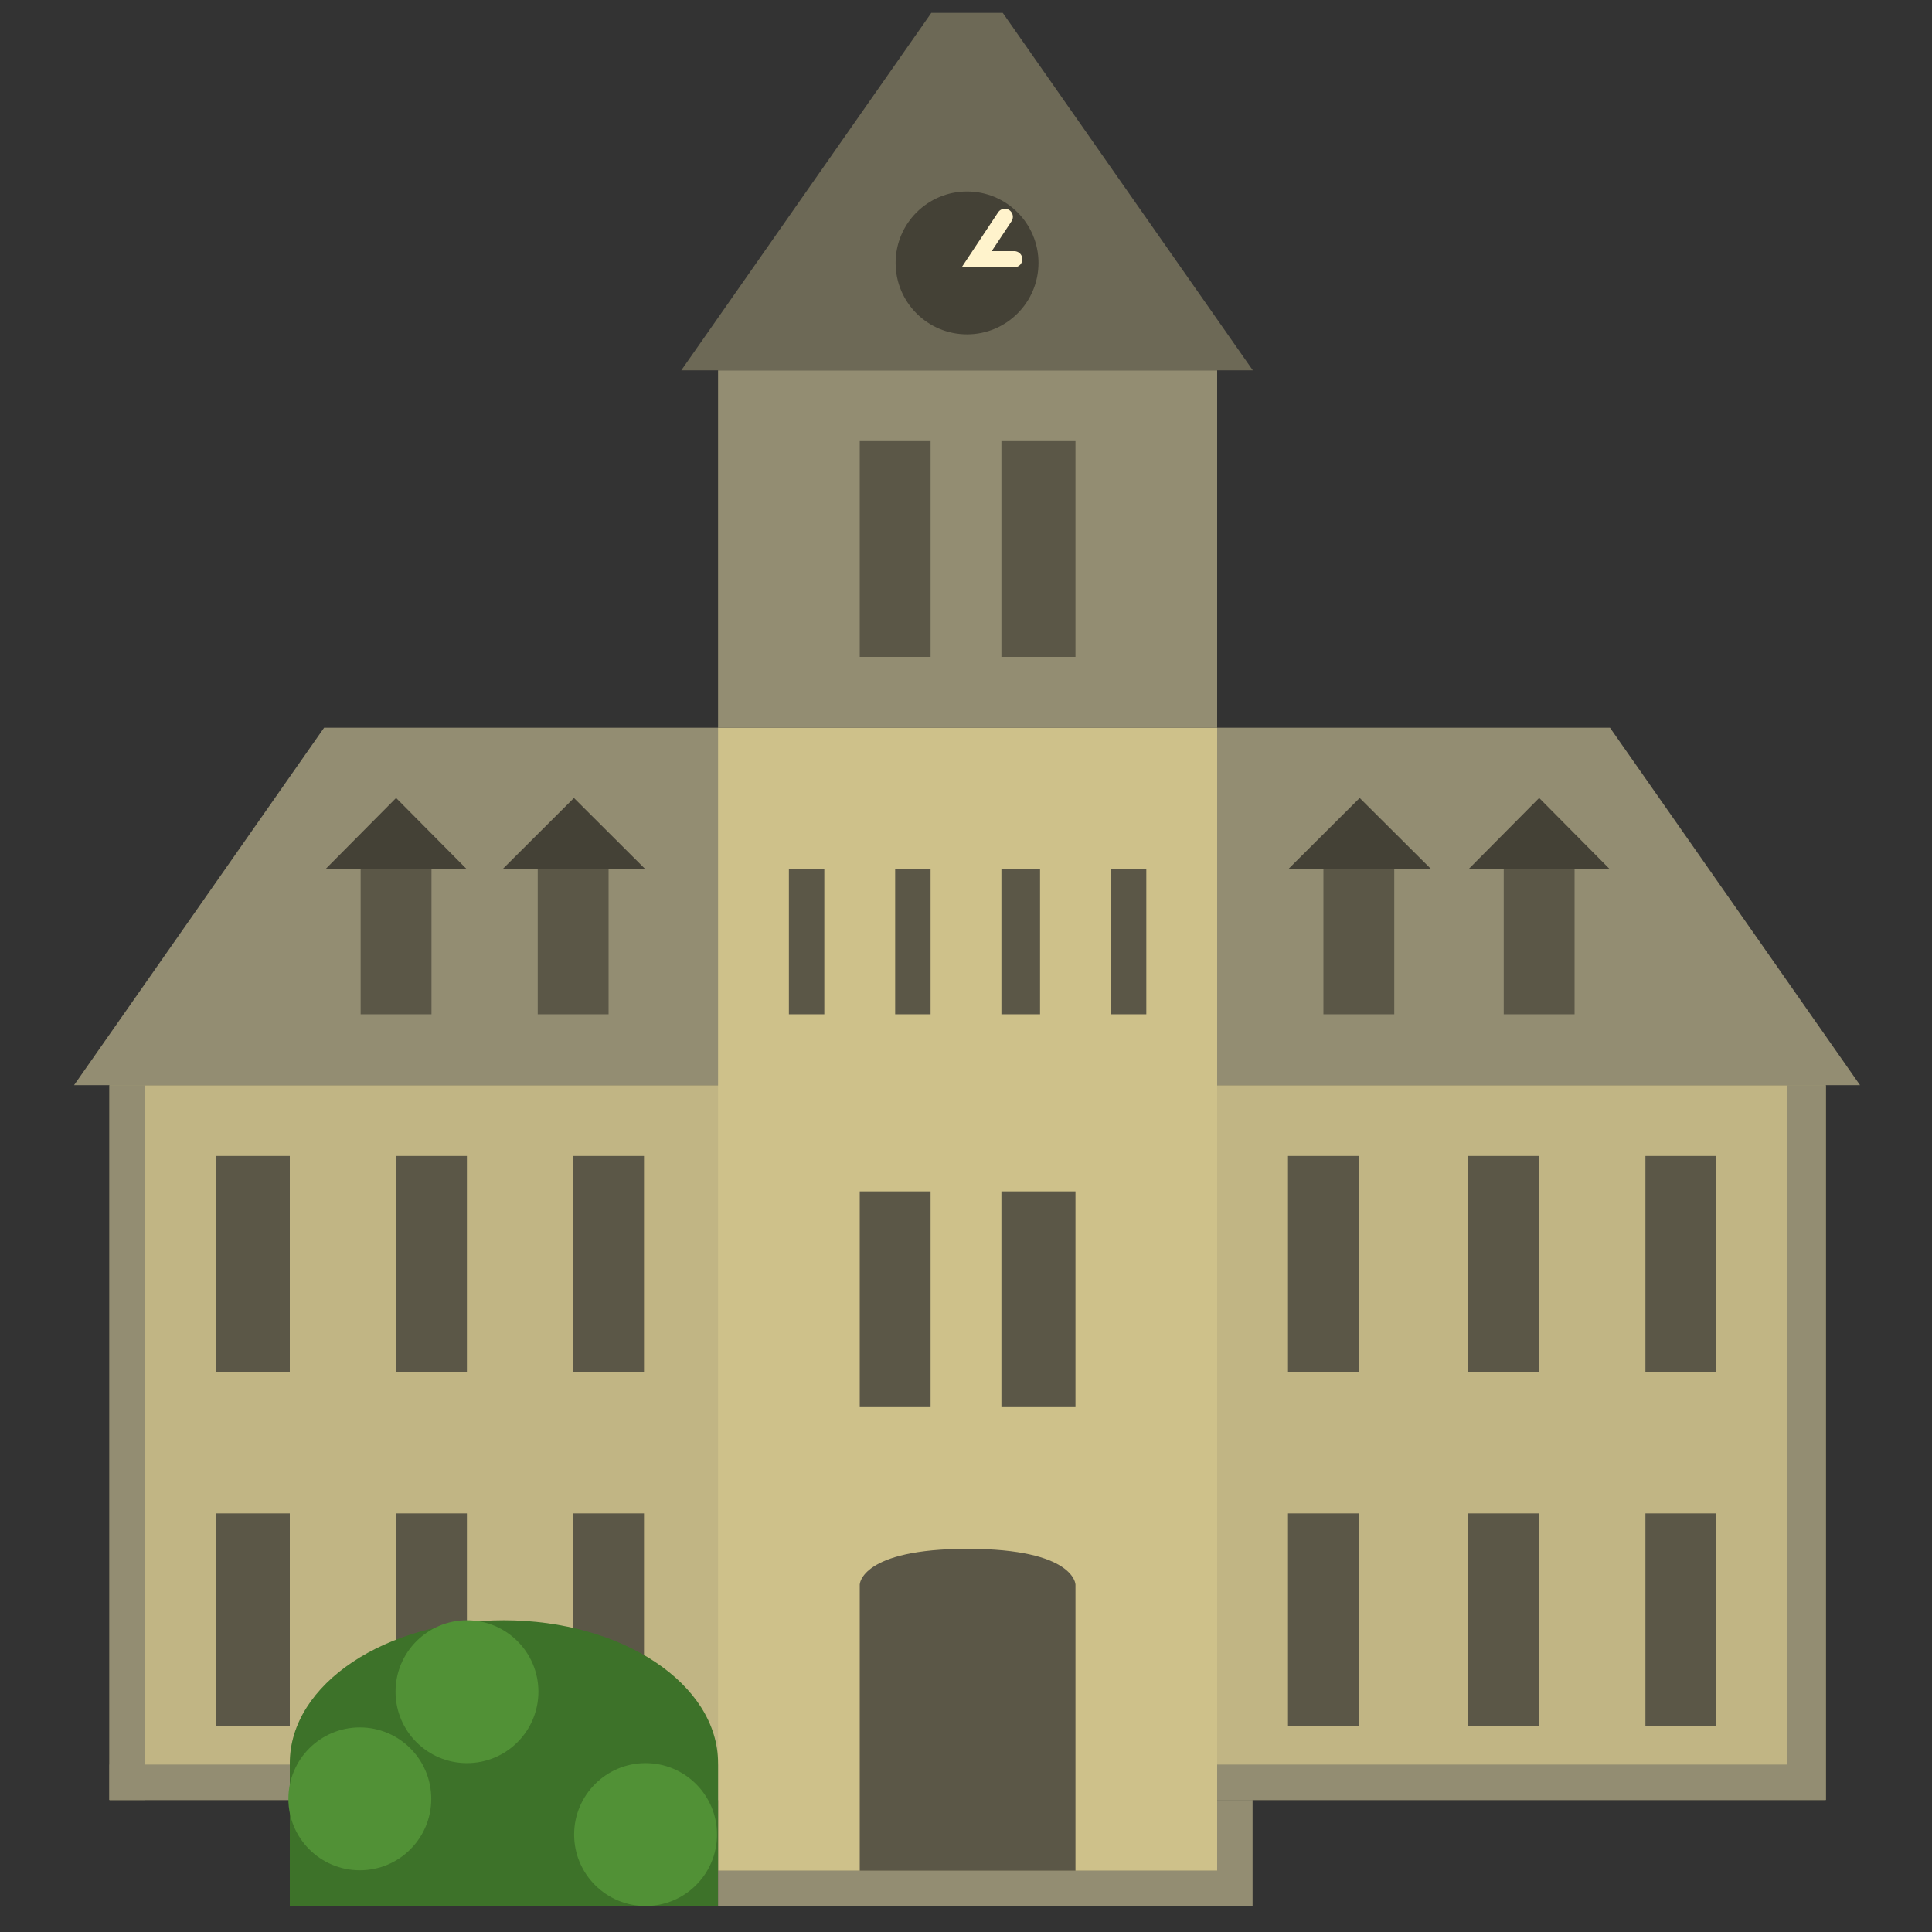 <?xml version="1.0" encoding="utf-8"?>
<!-- Generator: Adobe Illustrator 15.0.0, SVG Export Plug-In . SVG Version: 6.00 Build 0)  -->
<!DOCTYPE svg PUBLIC "-//W3C//DTD SVG 1.1//EN" "http://www.w3.org/Graphics/SVG/1.1/DTD/svg11.dtd">
<svg version="1.1" id="Layer_1" xmlns="http://www.w3.org/2000/svg" xmlns:xlink="http://www.w3.org/1999/xlink" x="0px" y="0px"
	 width="600px" height="600px" viewBox="0 0 600 600" enable-background="new 0 0 600 600" xml:space="preserve">
<rect x="0" y="0" width="600" height="600" fill="#333333" stroke="none"/>
<rect x="34" y="337" fill="#C1B584" width="533" height="222"/>
<rect x="34" y="548" fill="#938D72" width="521" height="11"/>
<polygon fill="#938D72" points="577.65,337 23,337 100.651,226 500,226 "/>
<rect x="223" y="226" fill="#CEC18A" width="155" height="355"/>
<rect x="223" y="115" fill="#938D72" width="155" height="111"/>
<polygon fill="#6D6956" points="389.069,115 211.581,115 289.232,4 311.418,4 "/>
<path fill="#5B5747" d="M334,492.093c0,0-0.221-11.093-33.5-11.093S267,492.093,267,492.093V581h67V492.093z"/>
<rect x="400" y="470" fill="#5B5747" width="22" height="66"/>
<rect x="456" y="470" fill="#5B5747" width="22" height="66"/>
<rect x="511" y="470" fill="#5B5747" width="22" height="66"/>
<rect x="67" y="470" fill="#5B5747" width="23" height="66"/>
<rect x="123" y="470" fill="#5B5747" width="22" height="66"/>
<rect x="178" y="470" fill="#5B5747" width="22" height="66"/>
<g>
	<rect x="67" y="359" fill="#5B5747" width="23" height="67"/>
	<rect x="123" y="359" fill="#5B5747" width="22" height="67"/>
	<rect x="178" y="359" fill="#5B5747" width="22" height="67"/>
</g>
<rect x="400" y="359" fill="#5B5747" width="22" height="67"/>
<rect x="456" y="359" fill="#5B5747" width="22" height="67"/>
<rect x="511" y="359" fill="#5B5747" width="22" height="67"/>
<rect x="411" y="270" fill="#5B5747" width="22" height="45"/>
<rect x="467" y="270" fill="#5B5747" width="22" height="45"/>
<rect x="112" y="270" fill="#5B5747" width="22" height="45"/>
<rect x="167" y="270" fill="#5B5747" width="22" height="45"/>
<rect x="267" y="370" fill="#5B5747" width="22" height="67"/>
<rect x="245" y="270" fill="#5B5747" width="11" height="45"/>
<rect x="278" y="270" fill="#5B5747" width="11" height="45"/>
<rect x="311" y="270" fill="#5B5747" width="12" height="45"/>
<rect x="345" y="270" fill="#5B5747" width="11" height="45"/>
<rect x="311" y="370" fill="#5B5747" width="23" height="67"/>
<rect x="267" y="137" fill="#5B5747" width="22" height="67"/>
<rect x="311" y="137" fill="#5B5747" width="23" height="67"/>
<polyline fill="#444136" points="101,270 145.023,270 123.012,247.814 "/>
<polyline fill="#444136" points="156,270 200.488,270 178.244,247.814 "/>
<polyline fill="#444136" points="400,270 444.535,270 422.268,247.814 "/>
<polyline fill="#444136" points="456,270 500,270 478,247.814 "/>
<g>
	<path fill="#3D7229" d="M223,547.558c0,13.206,0,44.442,0,44.442s-49.93,0-66.884,0C137.732,592,90,592,90,592s0-32.19,0-44.442
		c0-24.504,29.732-44.372,66.5-44.372S223,523.054,223,547.558z"/>
	<circle fill="#519136" cx="145.023" cy="525.372" r="22.186"/>
	<circle fill="#519136" cx="111.744" cy="558.65" r="22.186"/>
	<circle fill="#519136" cx="200.488" cy="569.744" r="22.186"/>
</g>
<circle fill="#444136" cx="300.326" cy="81.651" r="22.186"/>
<polyline fill="none" stroke="#FFF3CC" stroke-width="5" stroke-linecap="round" stroke-miterlimit="10" points="315,80.5 
	303.325,80.5 312.057,67.326 "/>
<rect x="555" y="337" fill="#938D72" width="12" height="222"/>
<rect x="378" y="559" fill="#938D72" width="11" height="33"/>
<rect x="34" y="337" fill="#938D72" width="11" height="222"/>
<rect x="223" y="581" fill="#938D72" width="155" height="11"/>
</svg>
